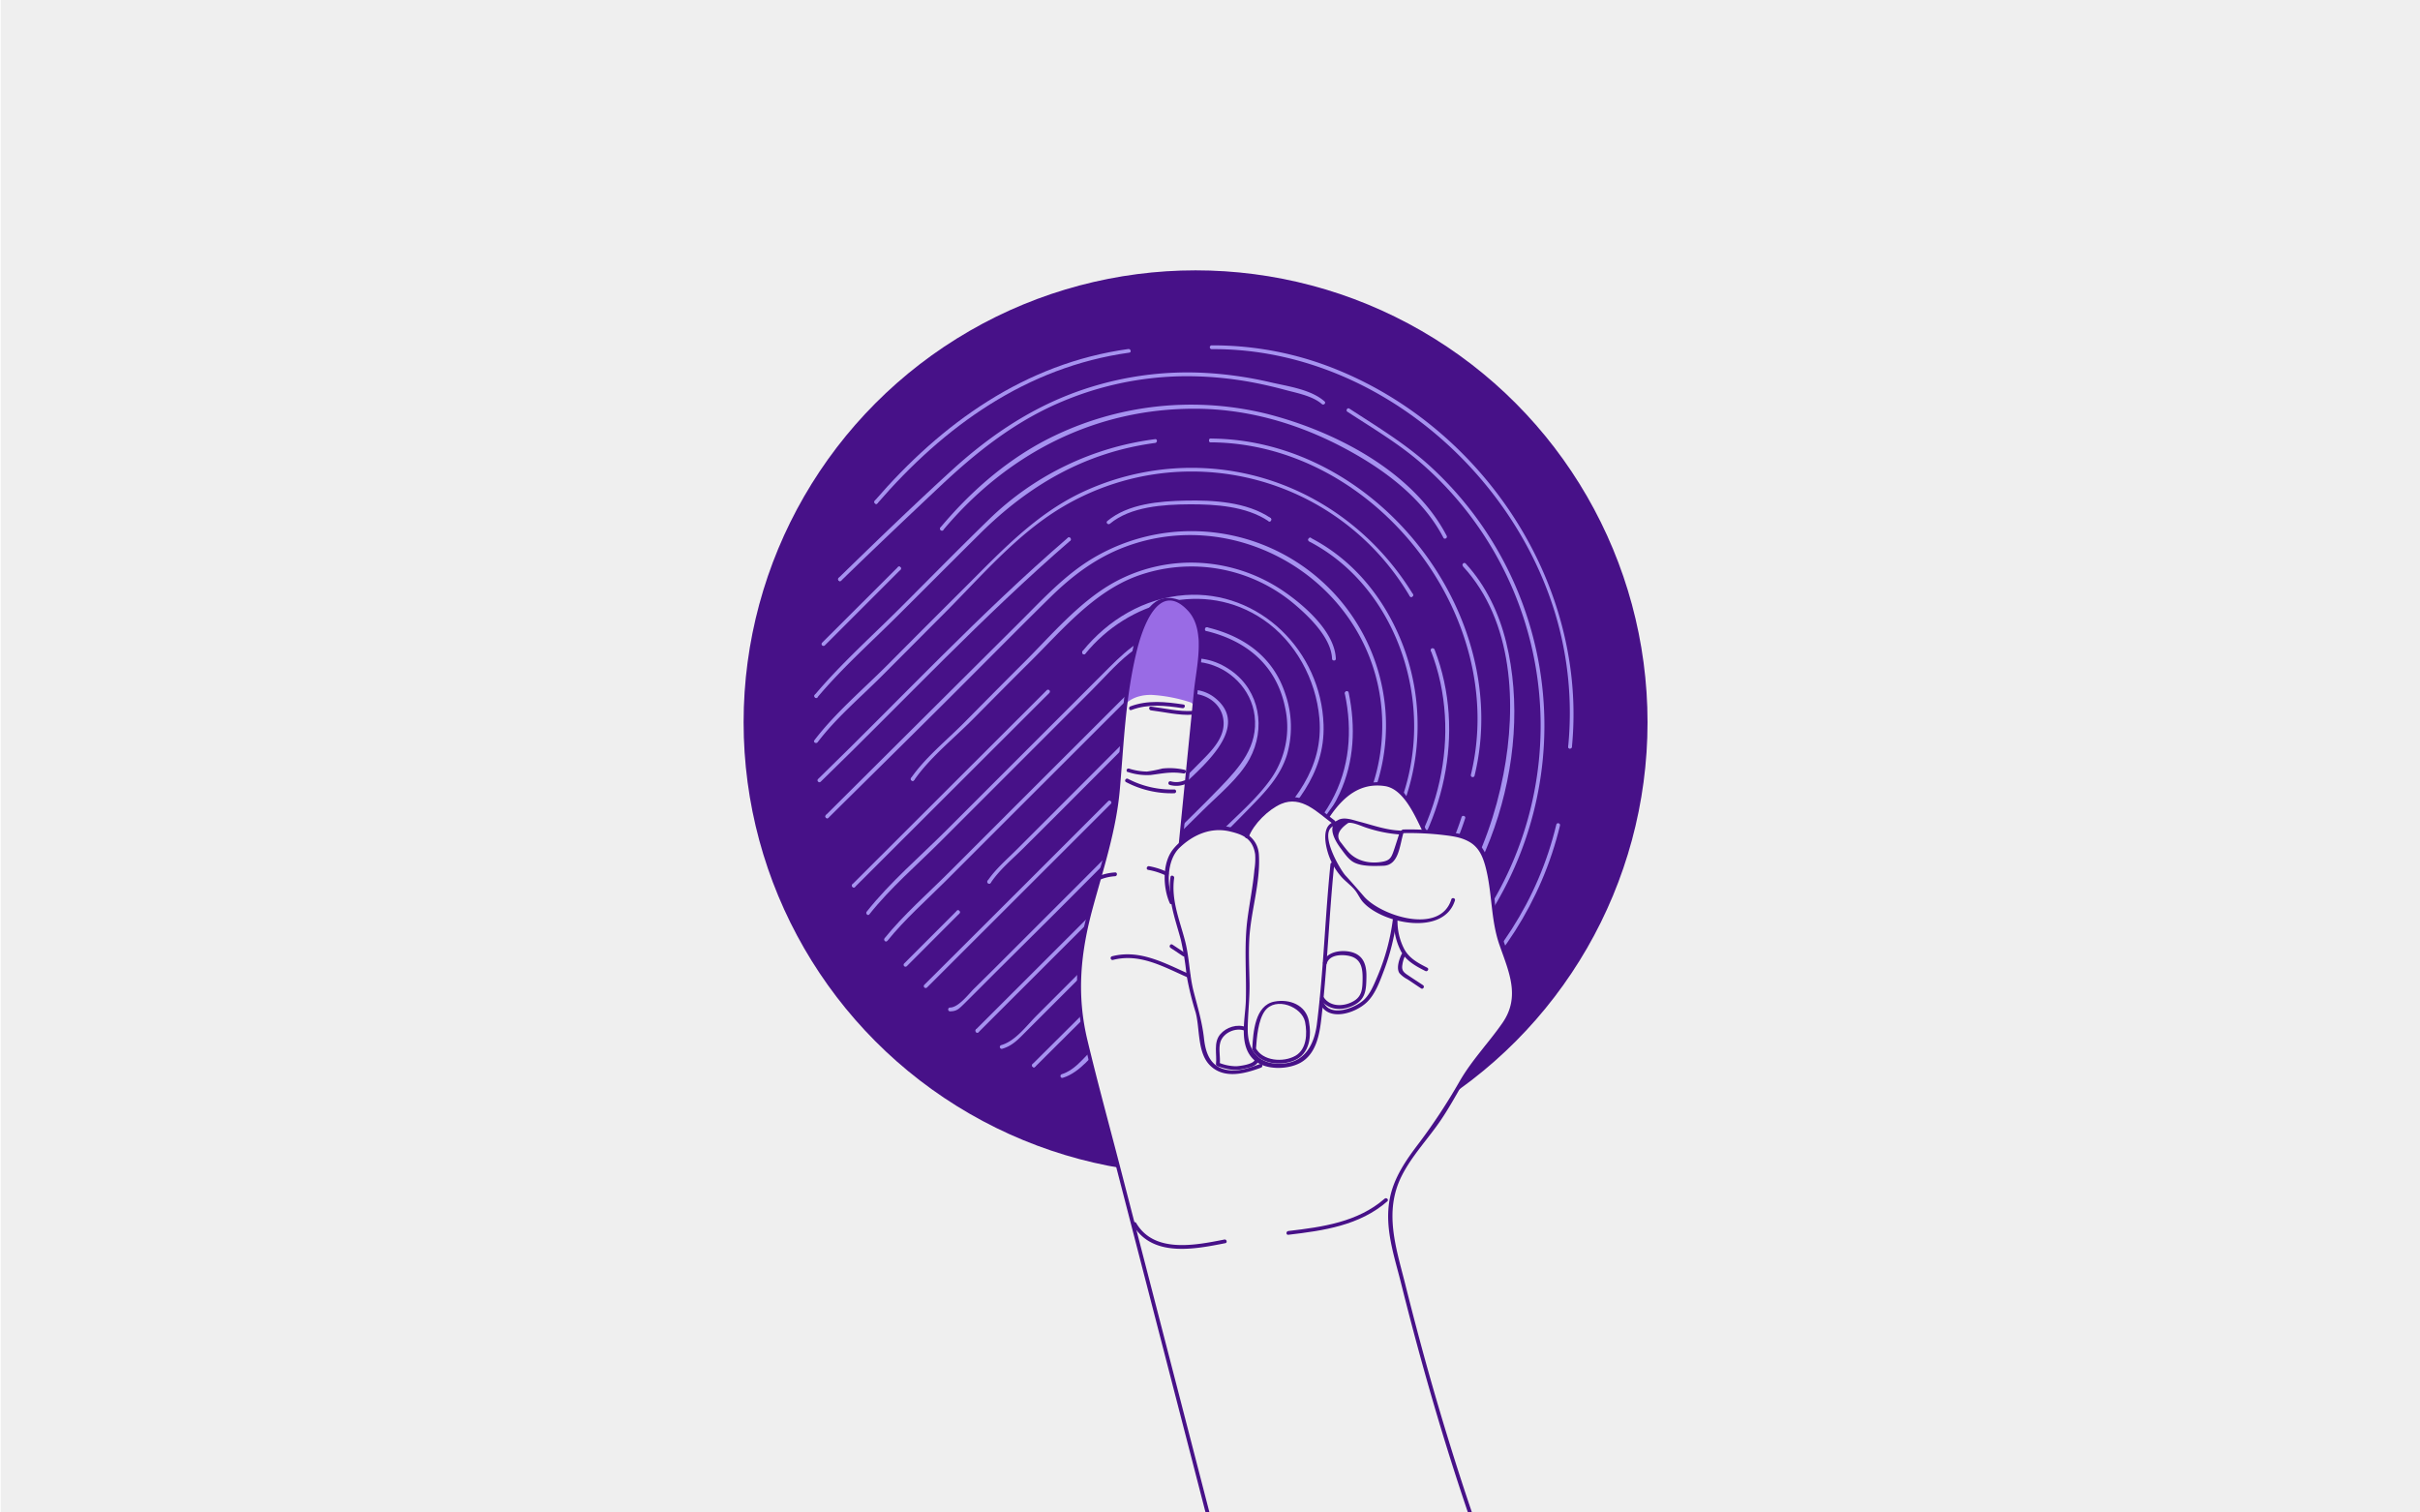 <svg xmlns="http://www.w3.org/2000/svg" xmlns:xlink="http://www.w3.org/1999/xlink" viewBox="0 0 800 500"><defs><style>.cls-1{fill:none;}.cls-2{clip-path:url(#clip-path);}.cls-3{fill:#efefef;}.cls-4{fill:#471188;}.cls-5{fill:#a693f0;}.cls-6{fill:#996be5;}</style><clipPath id="clip-path"><rect class="cls-1" x="0.25" width="800" height="500"/></clipPath></defs><title>Wall of Support</title><g id="Drawing_1"><g class="cls-2"><rect class="cls-3" width="800" height="500"/><circle class="cls-4" cx="395.23" cy="238.78" r="149.41"/><path class="cls-5" d="M273.45,270.51a.63.63,0,0,0,0-1.25.63.63,0,0,0,0,1.25Z"/><path class="cls-5" d="M273.89,270.33c16.56-16.4,33.19-32.74,49.63-49.26,8-8,16-16.09,24.08-24,7.19-7,14.93-12.76,24.37-16.3,35.43-13.27,75.45,8.8,83.54,45.68A62.89,62.89,0,0,1,449.23,270c-2.72,5-6.14,11.15-11.43,13.58-.73.34-.1,1.42.63,1.08,7.35-3.38,12.11-13.53,15-20.63a64.13,64.13,0,0,0,4.7-26.75,64.3,64.3,0,0,0-72.81-61.12,63.78,63.78,0,0,0-24.07,8.4c-9.27,5.53-16.64,13.63-24.23,21.18q-32,31.86-64,63.71a.62.62,0,0,0,.88.88Z"/><path class="cls-5" d="M445.43,136.12c8.56,5.59,17.3,10.72,25,17.54a115,115,0,0,1,18.95,150.89c-13,19.1-31.59,34.55-47.86,50.77a.63.63,0,0,0,.89.89c15.1-15.07,32-29.41,44.82-46.51a116.21,116.21,0,0,0-13.83-155c-8.32-7.74-17.86-13.45-27.32-19.62-.68-.45-1.31.64-.63,1.07Z"/><path class="cls-5" d="M327,292.13a.63.63,0,0,0,0-1.25.63.63,0,0,0,0,1.25Z"/><path class="cls-5" d="M327.54,291.82c2.87-4.32,7.18-7.84,10.84-11.5L349,269.74,368.7,250l9.87-9.88c3.16-3.16,6.69-7.92,10.81-9.85,5.51-2.58,13.18.25,14.79,6.36s-2.91,10.85-6.92,14.88q-20,20.12-40,40.16l-19.71,19.7-9.85,9.84L322,326.83c-1.84,1.83-5.17,6.27-8,6.25a.63.63,0,0,0,0,1.25c2.27,0,3-.83,4.63-2.4,3.54-3.5,7-7,10.56-10.55L349,301.69Q369,281.64,389,261.55C395.51,255,414,241.14,402,231a12.27,12.27,0,0,0-13.23-1.83c-3.27,1.64-5.7,4.69-8.23,7.22L369.93,247l-22.56,22.57-11.28,11.29c-3.3,3.3-7,6.44-9.63,10.34-.45.67.64,1.3,1.08.63Z"/><path class="cls-5" d="M270.3,245.36c6-7.92,14-14.68,21.05-21.72s13.77-13.83,20.67-20.73c12.18-12.18,23.91-26.13,38.82-35.08A83.65,83.65,0,0,1,466,197.05c.42.68,1.5,0,1.08-.63-14.92-24.39-40.44-40.32-69.2-41.67a85.22,85.22,0,0,0-39.54,7.7c-15.88,7.31-27.42,19.85-39.62,32q-12.8,12.74-25.51,25.54c-8,8-17.13,15.72-24,24.74-.48.64.6,1.26,1.08.63Z"/><path class="cls-5" d="M466.55,197.36a.63.63,0,0,0,0-1.25.63.63,0,0,0,0,1.25Z"/><path class="cls-5" d="M433.1,179a.63.63,0,0,0,0-1.25.63.63,0,0,0,0,1.25Z"/><path class="cls-5" d="M432.78,179c24.57,12.74,37.29,42.11,34.27,69a72.11,72.11,0,0,1-15.7,37.63C441.23,298,428.89,309,417.6,320.25q-10.1,10.08-20.22,20.14l-10.47,10.4c-2.23,2.22-8.84,11-12.19,10.58-.8-.11-.79,1.14,0,1.25,2,.27,2.58-.48,4-1.91l11.15-11.11,20.23-20.13c13.45-13.39,27.52-26.5,40.16-40.67,18.55-20.82,23.42-51.25,12.92-77-5.86-14.39-15.9-26.73-29.79-33.93-.71-.37-1.34.71-.63,1.08Z"/><path class="cls-5" d="M293.3,311.09c5.77-7.18,12.91-13.44,19.42-19.95l19.54-19.55q20.6-20.59,41.21-41.17c6.91-6.89,14-13.4,24.53-11.32,8.61,1.69,15.67,8.75,16.75,17.53,1.23,10.09-4.94,17-11.43,23.73-3,3.13-6.11,6.2-9.2,9.26l-5.32,5.24c-1.69,1.66-4,4.89-6.34,5.64-.76.25-.43,1.46.33,1.21,2.34-.76,3.87-3,5.56-4.66,3.1-3.06,6.22-6.1,9.3-9.17,5.21-5.19,11.89-10.52,15.43-17,5.43-10,3.42-22.4-6-29.13-10.95-7.82-23-3.66-31.69,5q-19.92,19.86-39.81,39.76l-21.64,21.65c-7.19,7.2-15.13,14.11-21.51,22-.5.62.37,1.51.88.88Z"/><path class="cls-5" d="M358.33,216.32a.63.63,0,0,0,0-1.25.63.63,0,0,0,0,1.25Z"/><path class="cls-5" d="M358.77,216.14c14.15-17.39,39.37-24.59,58.85-11.31,10.63,7.24,17.4,19.77,18.53,32.51,1.51,16.91-8.65,28.16-19.61,39.48-6.45,6.66-13,13.21-19.61,19.72l-10.25,10.11c-3.33,3.3-6.74,7.75-10.85,10-.7.39-.07,1.47.63,1.08,3.29-1.83,5.73-4.91,8.38-7.53l10.92-10.78c7.06-7,14.1-13.94,21-21.05,10.83-11.16,21.31-22.17,20.78-38.78-.79-24.34-21.15-44.63-45.79-42.87-13.5,1-25.42,8.13-33.86,18.51-.51.61.37,1.5.88.88Z"/><path class="cls-5" d="M311.36,175.41a.63.63,0,0,0,0-1.25.63.63,0,0,0,0,1.25Z"/><path class="cls-5" d="M311.8,175.23c21.28-25.37,50.37-40.35,83.77-40.11,16.78.11,33.08,4.79,47.91,12.54,13.24,6.91,26.65,16.56,33.68,30.11.37.71,1.45.08,1.08-.64-11.13-21.44-37.37-34.8-59.87-40.43a104.59,104.59,0,0,0-73.84,9.4c-13,7.05-24.13,16.94-33.61,28.24-.51.62.37,1.51.88.89Z"/><path class="cls-5" d="M400.47,115.42c51.61-.4,98.5,38.34,113.46,86.8a113.67,113.67,0,0,1,4.47,44.63c-.07.8,1.18.8,1.25,0,5.14-52.9-28.36-104.28-77-124.37a108.37,108.37,0,0,0-42.16-8.31.63.63,0,0,0,0,1.25Z"/><path class="cls-5" d="M519,247.48a.63.63,0,0,0,0-1.25.63.63,0,0,0,0,1.25Z"/><path class="cls-5" d="M473.56,215.53a.63.63,0,0,0,0-1.25.63.63,0,0,0,0,1.25Z"/><path class="cls-5" d="M473,215.07c10.74,27.64,2.75,60.22-17.26,81.62-10.58,11.3-21.84,22-32.79,33l-16.64,16.61-8.31,8.3c-2.15,2.15-6.54,8.3-9.79,8.07-.8-.06-.8,1.19,0,1.25,2.31.16,2.8-.6,4.44-2.2,3.26-3.2,6.46-6.47,9.7-9.7l19.4-19.37c12.18-12.17,25.11-24,36.51-36.86,19.12-21.65,26.53-53.81,16-81-.29-.75-1.5-.42-1.21.33Z"/><path class="cls-5" d="M269.79,230.7a.63.63,0,0,0,0-1.25.63.63,0,0,0,0,1.25Z"/><path class="cls-5" d="M270.24,230.51c8.09-9.61,17.67-18.16,26.55-27s18-18,27-26.92c16.33-16.23,35-27.08,58.07-30.16.79-.1.8-1.35,0-1.25a96.11,96.11,0,0,0-54.91,26.52c-9.77,9.49-19.32,19.22-28.95,28.85s-19.91,18.78-28.63,29.13c-.51.61.37,1.5.89.88Z"/><path class="cls-5" d="M399,208.63a.63.63,0,0,0,0-1.25.63.63,0,0,0,0,1.25Z"/><path class="cls-5" d="M398.82,208.61c13.35,3.21,23.17,11.41,26,25.24a29.8,29.8,0,0,1-4.07,22.72c-4.52,6.81-11.27,12.48-17,18.23q-17.46,17.44-35,34.87l-17.61,17.61-8.46,8.46c-3.4,3.4-7,8.43-11.75,9.77a.63.63,0,0,0,.33,1.21c3.52-1,5.53-3.33,8.08-5.87q4.94-4.94,9.86-9.86l21.14-21.14c14.17-14.17,28.5-28.18,42.52-42.5,5.22-5.35,10.31-10.51,12.59-17.83a33.16,33.16,0,0,0-.49-19.93c-3.93-12.31-13.62-19.25-25.85-22.19-.79-.19-1.12,1-.34,1.21Z"/><path class="cls-5" d="M301.71,258.16a.63.63,0,0,0,0-1.25.63.63,0,0,0,0,1.25Z"/><path class="cls-5" d="M302.25,257.85c5.14-7.41,13-13.67,19.36-20.08s12.61-12.75,19-19.07c10.54-10.47,20.85-22.91,35.15-28.23a52.75,52.75,0,0,1,52.17,9.28c5,4.23,12.13,11.14,12.42,18,0,.8,1.29.81,1.25,0-.38-9-10.58-17.76-17.47-22.44A54.38,54.38,0,0,0,397,186.09a52.92,52.92,0,0,0-28.67,6.42c-11.58,6.41-20.71,17.43-30,26.66-6.58,6.55-13.11,13.16-19.64,19.76-5.8,5.86-12.83,11.51-17.53,18.29-.46.66.63,1.29,1.08.63Z"/><path class="cls-5" d="M277.66,192.12a.63.63,0,0,0,0-1.25.63.63,0,0,0,0,1.25Z"/><path class="cls-5" d="M278.1,191.94c10.9-10.61,21.93-21.06,33-31.48,11.39-10.69,23.32-20.23,37.66-26.69a106.44,106.44,0,0,1,43.32-9.4,118.35,118.35,0,0,1,22.46,2.13q5.13,1,10.18,2.36c4,1.08,9.15,2,12.26,4.71.6.53,1.49-.35.88-.88-4.52-4-12.25-5-17.91-6.32a125,125,0,0,0-22-3.12A107.81,107.81,0,0,0,353,130.63c-14.4,5.7-26.85,14.35-38.25,24.74C302,167,289.59,179,277.22,191.06c-.58.56.3,1.44.88.88Z"/><path class="cls-5" d="M445.17,229.75a.63.63,0,0,0,0-1.25.63.63,0,0,0,0,1.25Z"/><path class="cls-5" d="M444.57,229.29c2.59,12.2,1.64,24.64-4.49,35.67-6.55,11.77-17.82,21-27.27,30.36q-15,14.9-29.89,29.85l-15.07,15.07-7.53,7.53c-2.82,2.82-5.4,6.12-9.32,7.34-.77.24-.44,1.44.33,1.2,5.79-1.79,9.84-7.62,14-11.76l16.44-16.44q17.31-17.31,34.64-34.59c9.54-9.51,20.67-18.73,26.43-31.2,4.88-10.58,5.35-22.08,3-33.36-.17-.79-1.38-.45-1.21.33Z"/><path class="cls-5" d="M400.23,146.23a.63.63,0,0,0,0-1.25.63.63,0,0,0,0,1.25Z"/><path class="cls-5" d="M400.23,146.23c54.15.29,98.81,57.41,86,109.94a.63.63,0,0,0,1.21.33c13-53.32-32.23-111.23-87.2-111.52a.63.63,0,0,0,0,1.25Z"/><path class="cls-5" d="M483.15,270.18a88.78,88.78,0,0,1-12.68,25.05c-6.24,8.57-14.23,15.78-21.69,23.27S434,333.3,426.62,340.69l-11.09,11.08c-3.89,3.88-7.62,8.37-12,11.68-.63.48,0,1.57.63,1.08,8-6.06,14.85-14.47,21.95-21.57q12.48-12.48,24.94-25c7.08-7.11,14.59-14,20.5-22.12a90.36,90.36,0,0,0,12.81-25.36c.24-.77-1-1.1-1.21-.33Z"/><path class="cls-5" d="M401.67,362.5a.63.63,0,0,0,0-1.25.63.63,0,0,0,0,1.25Z"/><path class="cls-5" d="M483.64,187.25C500.3,205.31,501.42,233.12,497,256c-4.92,25.48-17.7,51-39,66.59-.64.47,0,1.55.63,1.08,32.43-23.78,48.83-72.53,39.27-111.38-2.36-9.6-6.65-18.66-13.38-26-.55-.6-1.43.29-.89.88Z"/><path class="cls-5" d="M458.32,323.79a.63.63,0,0,0,0-1.25.63.63,0,0,0,0,1.25Z"/><path class="cls-5" d="M287.4,302.25c6.92-8.74,15.74-16.29,23.62-24.18l25.16-25.17,24.47-24.46c8.24-8.23,16-18.51,28.6-18.88.8,0,.81-1.28,0-1.25-9.67.28-15.94,5.73-22.49,12.26l-27.27,27.26q-13.29,13.28-26.56,26.56c-8.79,8.8-18.7,17.23-26.42,27-.49.62.39,1.51.89.88Z"/><path class="cls-5" d="M389.25,209.56a.63.63,0,0,0,0-1.25.63.63,0,0,0,0,1.25Z"/><path class="cls-5" d="M366.34,264.85Q336,295.23,305.55,325.57a.63.63,0,0,0,.89.89l60.78-60.72c.57-.57-.31-1.46-.88-.89Z"/><path class="cls-5" d="M271.31,258.42c27.44-26.63,53.56-54.66,82.52-79.7.61-.53-.28-1.41-.88-.89-29,25-55.08,53.07-82.52,79.71-.58.56.3,1.44.88.88Z"/><path class="cls-5" d="M353.39,178.9a.63.63,0,0,0,0-1.25.63.63,0,0,0,0,1.25Z"/><path class="cls-5" d="M289.63,166.58a.63.63,0,0,0,0-1.25.63.63,0,0,0,0,1.25Z"/><path class="cls-5" d="M290.07,166.4c22-25.46,49.3-45.11,83.26-49.82.8-.11.46-1.31-.33-1.2-34.16,4.73-61.71,24.53-83.81,50.13-.52.61.36,1.5.88.89Z"/><path class="cls-5" d="M282.24,293.38a.63.63,0,0,0,0-1.25.63.63,0,0,0,0,1.25Z"/><path class="cls-5" d="M282.68,293.19l64.22-64.13a.62.62,0,0,0-.88-.88L281.8,292.31a.62.62,0,0,0,.88.88Z"/><path class="cls-5" d="M363.24,360.46a.63.63,0,0,0,0-1.25.63.63,0,0,0,0,1.25Z"/><path class="cls-5" d="M363.69,360.28l59.73-59.46c.58-.56-.31-1.45-.88-.88L362.8,359.4c-.57.56.31,1.45.89.88Z"/><path class="cls-5" d="M514.49,272.58c-6,25-20.05,46.21-39.59,62.79-.61.52.28,1.4.89.89,19.68-16.71,33.82-38.15,39.91-63.35.19-.78-1-1.12-1.21-.33Z"/><path class="cls-5" d="M323.05,341.4a.63.63,0,0,0,0-1.25.63.63,0,0,0,0,1.25Z"/><path class="cls-5" d="M323.49,341.22l49.21-49.15c.57-.57-.31-1.46-.88-.89l-49.21,49.15a.63.63,0,0,0,.88.89Z"/><path class="cls-5" d="M366.93,173.13c6.82-5.7,17.79-6.36,26.26-6.41s18.81.61,26.17,5.57c.66.45,1.29-.63.63-1.08-7.85-5.29-18.91-5.92-28.07-5.72-8.52.18-19,1-25.87,6.76-.62.52.27,1.4.88.88Z"/><path class="cls-5" d="M419.67,172.38a.63.63,0,0,0,0-1.25.63.63,0,0,0,0,1.25Z"/><path class="cls-5" d="M421.8,362.55l26.46-26c.58-.56-.31-1.45-.88-.88l-26.46,26c-.58.56.31,1.45.88.88Z"/><path class="cls-5" d="M297.25,188.55a.63.63,0,0,0,0-1.25.63.63,0,0,0,0,1.25Z"/><path class="cls-5" d="M296.81,187.48l-25.05,25a.63.63,0,0,0,.89.89l25-25a.62.62,0,0,0-.88-.88Z"/><path class="cls-5" d="M341.77,352.84a.63.63,0,0,0,0-1.25.63.63,0,0,0,0,1.25Z"/><path class="cls-5" d="M342.21,352.66l25.53-25.4c.57-.57-.31-1.46-.88-.89l-25.53,25.4c-.57.57.31,1.46.88.89Z"/><path class="cls-5" d="M389.48,244.38a.63.63,0,0,0,0-1.25.63.63,0,0,0,0,1.25Z"/><path class="cls-5" d="M389,243.32q-6.69,7.22-13.37,14.42c-.55.59.34,1.48.88.89l13.37-14.43c.55-.59-.34-1.47-.88-.88Z"/><path class="cls-5" d="M316.7,302.19a.63.63,0,0,0,0-1.25.63.63,0,0,0,0,1.25Z"/><path class="cls-5" d="M316.26,301.13,298.9,318.51a.62.62,0,0,0,.88.88L317.14,302a.62.62,0,0,0-.88-.88Z"/><polygon class="cls-3" points="412.67 550.95 389.74 462.7 372.29 395.39 367.34 376.52 364.02 365.01 359.82 348.4 357.45 336.85 356.22 326.97 357.05 317.44 359.32 304.64 363.48 290.85 365.64 282.21 368.91 266.42 370.35 248.36 371.9 231.74 374.39 217.06 377.27 206.59 380.21 201.33 384.25 198.48 388.13 198.5 391.46 199.83 395.41 205.1 396.72 209.47 396.77 216.51 392.9 251.96 390.69 277.18 390.54 278.61 396.91 274.43 400.87 273.59 403.75 273.62 408.71 274.56 412.17 276.03 414.33 272.53 418.86 267.87 424.18 264.63 428.75 264.05 435.03 267.04 438.85 270.04 441.59 265.81 445.47 261.99 449.79 259.83 455.44 259.11 461.36 259.78 464.77 264.15 470.13 273.11 471.15 274.68 474.29 274.81 481.73 275.85 486.26 277.39 489.45 280.46 491.73 284.81 493.44 294.12 494.05 303.43 495.88 311.24 499.81 321.76 500.87 328.19 499.98 333.62 495.83 340.99 491.12 345.69 485.74 353.51 474.05 372.62 463.64 386.75 459.87 396.16 459.43 403.31 461.53 415.77 468.79 443.75 499.7 537.82 508.12 556.54 445.86 574.49 415.77 563.8 412.67 550.95"/><path class="cls-6" d="M372.34,232.5s2.55-2.94,8.53-2.77a51,51,0,0,1,12.8,2.49l1.16.83,1.22-10.36.56-7.81-.45-6.81-.75-3-2-3.4-2.88-2.27-2.83-1.06-3.49.11L380.71,201l-3,4.88-3.6,12.91-1.77,11.91Z"/><path class="cls-4" d="M390.93,278.64l5-50.28c.88-8.9,5.22-27.69-7.76-30.48-11.07-2.37-13.38,15.6-14.84,22.57-3.39,16.11-2.73,32.48-5.36,48.63-2.41,14.79-8.25,28.77-10.89,43.51-2.75,15.36.47,29,4.32,43.83l25.28,97.74,28.67,110.89a.63.63,0,0,0,1.21-.34l-45.77-177c-3.78-14.64-7.81-29.23-11.33-43.94-3.61-15.07-2.24-28.83,1.8-43.67,3.53-13,7.77-25.68,8.94-39.17,1.34-15.45,1.88-30.58,5.59-45.74,1.73-7.09,7.18-23.89,17-13.21,5.91,6.45,2.69,18.53,1.92,26.33l-5,50.28c-.08.8,1.17.79,1.25,0Z"/><path class="cls-4" d="M416.53,351.74c-3.63,1.35-7.61,2.78-11.53,1.81-5.14-1.26-6.51-5.8-7-10.4-.6-5.28-2.06-10.16-3.39-15.29-1.43-5.53-1.41-11.27-2.85-16.8-1.8-6.92-4.64-13.49-3.61-20.8.11-.79-1.1-1.13-1.21-.33-1,7.27,1.52,13.69,3.39,20.61a95,95,0,0,1,1.93,11.85,98.09,98.09,0,0,0,3,12.31c1.41,5.25.52,13.16,4.62,17.38,4.61,4.76,11.64,2.88,17,.86.75-.28.42-1.49-.33-1.2Z"/><path class="cls-4" d="M387.84,297.88c-2.29-5.17-2.11-13.48,2-17.53,4.53-4.4,10.48-7,16.74-5.49,4.24,1,7.57,2.34,8.35,7.59a22.73,22.73,0,0,1-.25,5.08c-.48,5.45-1.58,10.81-2.29,16.22-1.18,9-.29,17.93-.54,27-.17,6.23-2.63,15.08,2.95,19.86,3.71,3.18,10.86,3,15,.77,5.25-2.86,6.39-9.23,7-14.59,2-17,2.53-34.09,4.27-51.09.08-.8-1.17-.8-1.25,0-1.79,17.54-2.28,35.21-4.47,52.72-.82,6.56-3.71,12.49-11,13.15-7.83.7-12-3.89-11.88-11.6.05-5,.69-10,.6-15-.08-4.84-.34-9.69-.08-14.53.49-9.21,3.75-18.66,3.17-27.92-.41-6.6-6.92-9.08-12.91-9.54-5.46-.42-12.2,3.64-15.5,7.83-3.62,4.59-3.32,12.65-1.05,17.77.33.73,1.4.1,1.08-.63Z"/><path class="cls-4" d="M412.81,276.7c1.54-4.25,6.54-9.15,10.73-10.95,6.75-2.88,12,2.88,17,6.53.65.48,1.27-.6.63-1.07-4.78-3.51-10.36-9.5-16.83-7.18-5.19,1.86-10.84,7.2-12.7,12.33-.28.76.93,1.09,1.2.34Z"/><path class="cls-4" d="M439.67,269.87c4.34-6.37,9.9-11.24,18.14-10,6.26.93,10.05,10,12.6,15.25.36.72,1.44.09,1.08-.63a70.58,70.58,0,0,0-7.91-13.13c-2.06-2.57-3.2-2.65-6.54-2.77-8.72-.31-13.64,3.61-18.45,10.67-.45.67.63,1.29,1.08.63Z"/><path class="cls-4" d="M403.23,351.75c.26-2.33-.47-4.91.18-7.18.92-3.2,5.14-5.05,8.17-3.81.74.31,1.07-.9.33-1.2-2.85-1.17-6.54,0-8.51,2.34-2.34,2.74-1.06,6.61-1.42,9.85-.09.79,1.16.79,1.25,0Z"/><path class="cls-4" d="M402.6,352.51c2.89,1,5.48,1.55,8.51.84,1.62-.38,4.44-.78,4.92-2.7a.63.63,0,0,0-1.21-.33c-.38,1.52-4.92,2.1-6.11,2.16a15.38,15.38,0,0,1-5.78-1.17c-.76-.26-1.09.94-.33,1.2Z"/><path class="cls-4" d="M414,347c2.44,4.79,9.29,5.5,13.87,3.57,5.14-2.17,5.74-8.08,4.82-13-1-5.34-6.36-7.42-11.39-6.47-6.45,1.23-7,10.05-7.33,15.43-.05.81,1.2.8,1.25,0,.24-3.55.7-9.31,2.92-12.34,3.58-4.86,12.29-1.37,13.29,3.65.76,3.81.55,9-3.16,11.16-4,2.31-10.93,1.8-13.19-2.62-.37-.72-1.45-.09-1.08.63Z"/><path class="cls-4" d="M460.45,303.94a71.1,71.1,0,0,1-5.05,18.72c-1.14,2.66-2.36,5.84-4.52,7.87-3,2.78-11.27,5.94-13.43.6-.3-.73-1.51-.41-1.21.34,2.6,6.41,11.59,3.63,15.52-.06,2.93-2.74,4.44-7.17,5.84-10.83a73.91,73.91,0,0,0,4.1-16.64c.11-.8-1.15-.79-1.25,0Z"/><path class="cls-4" d="M436.53,330.33c2.45,3.65,6.89,3.92,10.69,2.15,4.32-2,4.43-5.32,4.49-9.65.06-4.12-1.15-7.41-5.63-8.24-3.15-.58-7.73.13-8.71,3.67a.63.63,0,0,0,1.21.33c.87-3.14,5.24-3.13,7.69-2.52,3.94,1,4.24,4.46,4.17,7.94-.06,2.78-.19,5.29-2.88,6.9-3.11,1.86-7.72,2.12-9.95-1.21-.45-.66-1.53,0-1.08.63Z"/><path class="cls-4" d="M462.79,274.57c-4.79-.2-9.08-1.83-13.65-3-1.92-.51-4.72-1.57-6.69-.54-4.06,2.14-1,7.07.81,9.49,1.16,1.54,2.47,3.53,4.19,4.49,2.66,1.49,6.93,1.29,9.83,1.2,5.22-.16,5.39-6.79,6.68-10.9.24-.77-1-1.1-1.2-.33-.61,1.92-1.22,3.84-1.86,5.76-.94,2.81-1.37,3.8-4.44,4.23-4.19.59-8.33-.47-11-3.68-.69-.82-1.36-1.68-2-2.55q-2.89-3.17,2.25-6.69c1.58-.32,4.59,1.17,6.12,1.62a45.09,45.09,0,0,0,10.94,2.19c.8,0,.8-1.22,0-1.25Z"/><path class="cls-4" d="M442,271.48c-5,.61-4.16,6.59-3.07,10.27a21.58,21.58,0,0,0,4.4,8c1.38,1.59,3.15,2.8,4.5,4.41,1.1,1.3,1.73,3,2.88,4.2,6.47,7,26.55,11.2,30.26-.69.24-.77-1-1.1-1.2-.33-3.7,11.85-23.53,5.36-29-1.14-2-2.31-3.92-4.53-6-6.79-1.7-1.84-10.05-15.79-2.72-16.68.79-.1.8-1.35,0-1.25Z"/><path class="cls-4" d="M460.79,303.79a21.49,21.49,0,0,0,2.4,10.8c1.77,3.12,4.87,4.82,8,6.4.72.36,1.35-.72.63-1.08-2.91-1.49-5.82-3-7.52-6A19.92,19.92,0,0,1,462,303.79a.63.63,0,0,0-1.25,0Z"/><path class="cls-4" d="M463.38,315.36c-.78,1.6-1.88,4.65-.76,6.34a9.11,9.11,0,0,0,2.68,2.05l4.48,3c.68.44,1.3-.64.63-1.08-1.71-1.13-3.43-2.23-5.12-3.38-1.36-.91-2-1.6-1.69-3.37a10.13,10.13,0,0,1,.86-2.89c.35-.72-.72-1.35-1.08-.63Z"/><path class="cls-4" d="M463.81,275.42a95.46,95.46,0,0,1,13.31.62c3,.37,5.74.69,8.41,2.15,3.19,1.73,4.54,4.67,5.48,8.1,2.33,8.56,1.71,17.53,4.65,26,3.1,8.91,7.06,17.18,1,25.9-4.59,6.6-10,12.13-14.08,19.16a194.61,194.61,0,0,1-13.43,20.45c-4.35,5.7-8.54,11.68-9.8,18.89-1.65,9.44,1.53,18.42,3.79,27.45,8.93,35.74,19.57,71.1,32.87,105.48,10.22,26.44,21.91,52.75,37.79,76.34.45.66,1.53,0,1.08-.63-14.8-22-25.92-46.36-35.67-70.93-9.14-23.07-17-46.66-24-70.46-3.89-13.22-7.45-26.53-10.79-39.9-3-11.82-6.93-23.55-1.08-35.24,3.41-6.81,8.83-12.38,13.07-18.66,5.22-7.75,9-16.4,15-23.64,4.44-5.39,9.87-10.45,10-17.94.16-9.24-5.72-17.88-6.91-27-.94-7.2-.43-17.81-6.25-23.22-2.46-2.29-5.85-2.76-9.05-3.23a95.18,95.18,0,0,0-15.37-.89.63.63,0,0,0,0,1.25Z"/><path class="cls-4" d="M367.94,317.33c8.88-2.29,16.76,2.31,24.63,5.77.73.33,1.36-.75.63-1.07-8.21-3.62-16.37-8.28-25.59-5.9a.62.62,0,0,0,.33,1.2Z"/><path class="cls-4" d="M391.69,315l-4.11-2.73c-.67-.45-1.3.63-.63,1.08l4.11,2.73c.67.45,1.3-.63.63-1.08Z"/><path class="cls-4" d="M364,290.66a15.67,15.67,0,0,1,4.63-1c.8-.06.8-1.31,0-1.25a17.16,17.16,0,0,0-5,1.05c-.75.28-.43,1.49.33,1.21Z"/><path class="cls-4" d="M386,288.35a23.65,23.65,0,0,0-6.13-2c-.78-.14-1.12,1.06-.33,1.21a22.53,22.53,0,0,1,5.83,1.86c.72.35,1.35-.73.63-1.08Z"/><path class="cls-4" d="M372.25,258.55a32.34,32.34,0,0,0,16,3.68.63.63,0,0,0,0-1.25,31,31,0,0,1-15.36-3.51c-.72-.37-1.35.71-.63,1.08Z"/><path class="cls-4" d="M391.53,258a6.76,6.76,0,0,1-4.5.29.62.62,0,0,0-.33,1.2,8.12,8.12,0,0,0,5.47-.41c.73-.31.1-1.39-.64-1.08Z"/><path class="cls-4" d="M372.83,255.2a19.88,19.88,0,0,0,7.57,1c3.89-.5,6.85-1.19,10.85-.51.78.14,1.12-1.07.33-1.2a22.06,22.06,0,0,0-7.33-.43,41.23,41.23,0,0,1-5.09,1,20.81,20.81,0,0,1-6-1,.63.63,0,0,0-.33,1.21Z"/><path class="cls-4" d="M374,234.72c5.51-2.09,11.21-1.48,16.9-.62.79.12,1.13-1.09.34-1.21-5.91-.89-11.87-1.54-17.57.63-.75.28-.42,1.49.33,1.2Z"/><path class="cls-4" d="M380.48,234.83c4.41.53,9.29,1.75,13.73,1.43.79-.06.8-1.31,0-1.25-4.44.32-9.32-.9-13.73-1.43-.8-.1-.79,1.16,0,1.25Z"/><path class="cls-4" d="M374.49,404.88c6.31,10.82,20.18,8.15,30.57,6.09.79-.15.46-1.36-.33-1.2-9.64,1.9-23.24,4.64-29.16-5.52a.63.63,0,0,0-1.08.63Z"/><path class="cls-4" d="M425.88,408.2c11.68-1.37,23.57-3.07,32.73-11.05.61-.53-.27-1.41-.88-.89-8.9,7.75-20.54,9.37-31.85,10.69-.79.09-.8,1.34,0,1.25Z"/></g></g></svg>